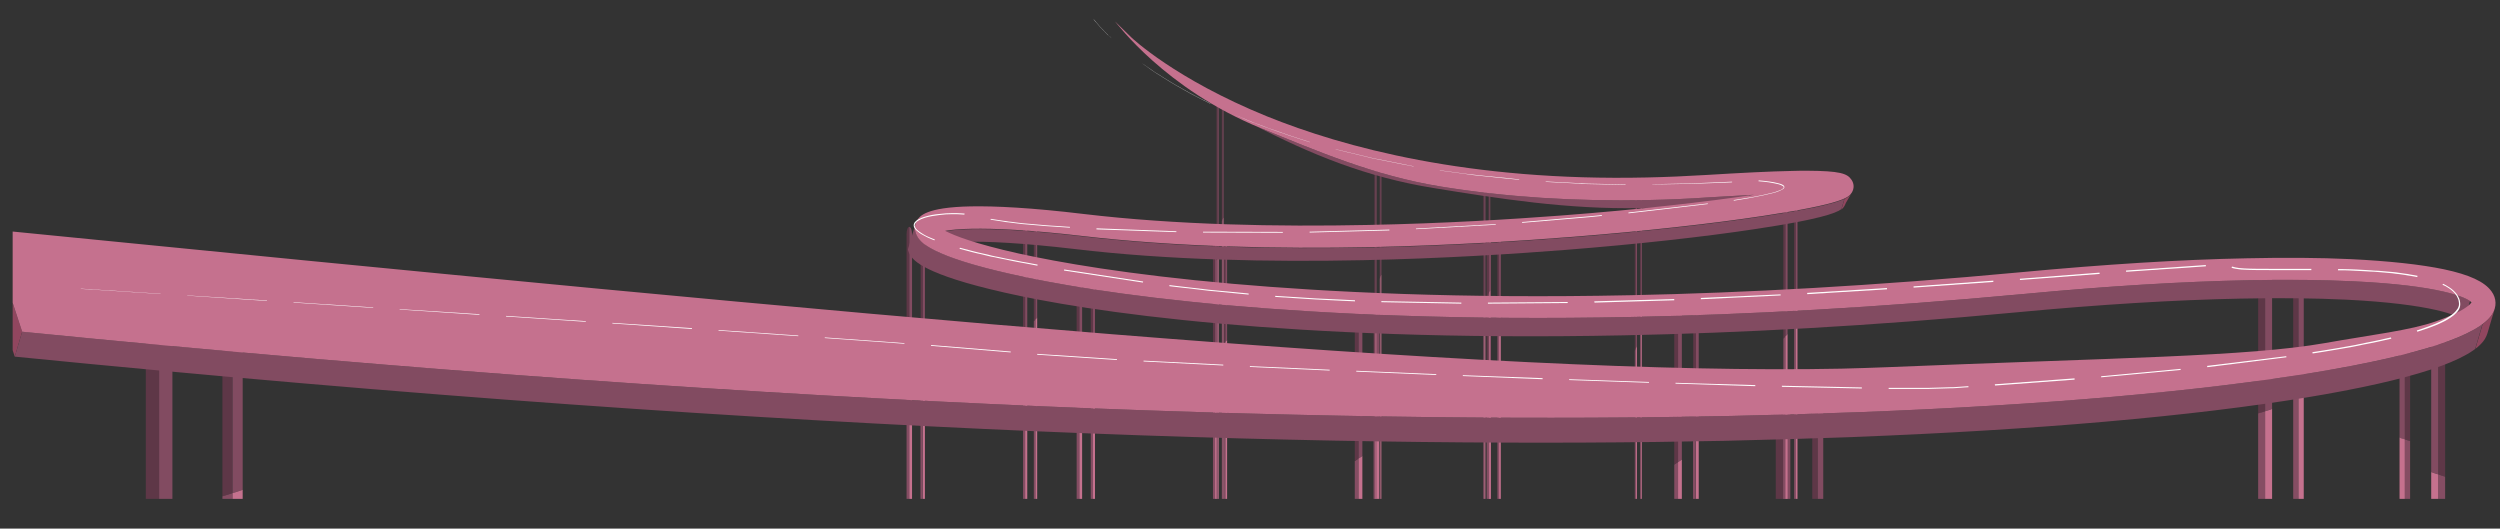 <?xml version="1.0" encoding="utf-8"?>
<!-- Generator: Adobe Illustrator 18.1.1, SVG Export Plug-In . SVG Version: 6.00 Build 0)  -->
<svg version="1.1" id="Layer_1" xmlns="http://www.w3.org/2000/svg" xmlns:xlink="http://www.w3.org/1999/xlink" x="0px" y="0px"
	 viewBox="0 0 1184.7 250.5" enable-background="new 0 0 1184.7 250.5" xml:space="preserve">
<rect x="0" y="0" width="1184.7" height="250.5" fill="#333333" stroke="none"/>
<g>
	<defs>
		<rect id="SVGID_3_" x="6" y="-563.6" width="1280" height="800"/>
	</defs>
	<clipPath id="SVGID_2_">
		<use xlink:href="#SVGID_3_"  overflow="visible"/>
	</clipPath>
	<g clip-path="url(#SVGID_2_)">
		<path fill="#5E3747" d="M75.4,137.4c-3.5,0-6.3,2.8-6.3,6.3v123.5c2.1-0.6,4.2-1.3,6.3-2V137.4z"/>
		<path fill="#824B61" d="M75.4,137.4v127.8c2.1-0.7,4.2-1.4,6.3-2.1V143.7C81.7,140.2,78.9,137.4,75.4,137.4z"/>
	</g>
	<g clip-path="url(#SVGID_2_)">
		<path fill="#5E3747" d="M110.2,136.7c-2.6,0-4.8,2.1-4.8,4.8v93.7c1.6-0.5,3.2-1,4.8-1.5V136.7z"/>
		<path fill="#824B61" d="M110.2,136.7v97c1.6-0.5,3.2-1.1,4.8-1.6v-90.6C115,138.8,112.8,136.7,110.2,136.7z"/>
		<path fill="#854D63" d="M105.4,235.2v376.4c0,2.6,2.1,4.8,4.8,4.8V233.7C108.6,234.2,107,234.7,105.4,235.2z"/>
		<path fill="#C5718E" d="M110.2,616.3c2.6,0,4.8-2.1,4.8-4.8V232.1c-1.6,0.6-3.2,1.1-4.8,1.6V616.3z"/>
	</g>
	<g clip-path="url(#SVGID_2_)">
		<g>
			<path fill="#5E3747" d="M1155.4,157.5c1.8,0,3.3,1.5,3.3,3.3v65.1c-1.1-0.3-2.2-0.7-3.3-1.1V157.5z"/>
			<path fill="#824B61" d="M1155.4,157.5v67.3c-1.1-0.4-2.2-0.7-3.3-1.1v-62.9C1152.1,159,1153.5,157.5,1155.4,157.5z"/>
			<path fill="#854D63" d="M1158.7,225.9v261.3c0,1.8-1.5,3.3-3.3,3.3V224.8C1156.5,225.2,1157.6,225.6,1158.7,225.9z"/>
			<path fill="#C5718E" d="M1155.4,490.5c-1.8,0-3.3-1.5-3.3-3.3V223.7c1.1,0.4,2.2,0.8,3.3,1.1V490.5z"/>
		</g>
		<g>
			<path fill="#5E3747" d="M1139.6,157.2c1.4,0,2.5,1.1,2.5,2.5V209c-0.8-0.3-1.7-0.5-2.5-0.8V157.2z"/>
			<path fill="#824B61" d="M1139.6,157.2v51.1c-0.8-0.3-1.7-0.6-2.5-0.8v-47.7C1137.1,158.3,1138.2,157.2,1139.6,157.2z"/>
			<path fill="#854D63" d="M1142.1,209v198.2c0,1.4-1.1,2.5-2.5,2.5V208.2C1140.4,208.5,1141.3,208.8,1142.1,209z"/>
			<path fill="#C5718E" d="M1139.6,409.7c-1.4,0-2.5-1.1-2.5-2.5V207.4c0.8,0.3,1.7,0.6,2.5,0.8V409.7z"/>
		</g>
	</g>
	<g clip-path="url(#SVGID_2_)">
		<g>
			<path fill="#5E3747" d="M1073.4,127.6c-1.8,0-3.3,1.5-3.3,3.3v65.1c1.1-0.3,2.2-0.7,3.3-1.1V127.6z"/>
			<path fill="#824B61" d="M1073.4,127.6v67.3c1.1-0.4,2.2-0.7,3.3-1.1v-62.9C1076.7,129.1,1075.2,127.6,1073.4,127.6z"/>
			<path fill="#854D63" d="M1070.1,195.9v261.3c0,1.8,1.5,3.3,3.3,3.3V194.9C1072.3,195.3,1071.2,195.6,1070.1,195.9z"/>
			<path fill="#C5718E" d="M1073.4,460.6c1.8,0,3.3-1.5,3.3-3.3V193.8c-1.1,0.4-2.2,0.8-3.3,1.1V460.6z"/>
		</g>
		<g>
			<path fill="#5E3747" d="M1089.2,127.2c-1.4,0-2.5,1.1-2.5,2.5v49.3c0.8-0.3,1.7-0.5,2.5-0.8V127.2z"/>
			<path fill="#824B61" d="M1089.2,127.2v51.1c0.8-0.3,1.7-0.6,2.5-0.9v-47.7C1091.7,128.3,1090.6,127.2,1089.2,127.2z"/>
			<path fill="#854D63" d="M1086.7,179.1v198.2c0,1.4,1.1,2.5,2.5,2.5V178.3C1088.4,178.6,1087.5,178.8,1086.7,179.1z"/>
			<path fill="#C5718E" d="M1089.2,379.8c1.4,0,2.5-1.1,2.5-2.5V177.4c-0.8,0.3-1.7,0.6-2.5,0.9V379.8z"/>
		</g>
	</g>
	<g clip-path="url(#SVGID_2_)">
		<g>
			<path fill="#5E3747" d="M845,188.8c-1.9,0-3.5,1.5-3.5,3.4v67.8c1.1-0.3,2.3-0.7,3.5-1.1V188.8z"/>
			<path fill="#824B61" d="M845,188.8V259c1.1-0.4,2.3-0.8,3.4-1.2v-65.5C848.4,190.4,846.9,188.8,845,188.8z"/>
		</g>
		<g>
			<path fill="#5E3747" d="M861.4,188.4c-1.4,0-2.6,1.2-2.6,2.6v51.4c0.9-0.3,1.7-0.5,2.6-0.8V188.4z"/>
			<path fill="#824B61" d="M861.4,188.4v53.2c0.9-0.3,1.7-0.6,2.6-0.9v-49.7C864.1,189.6,862.9,188.4,861.4,188.4z"/>
			<path fill="#854D63" d="M858.8,242.5v206.6c0,1.4,1.2,2.6,2.6,2.6v-210C860.6,241.9,859.7,242.2,858.8,242.5z"/>
			<path fill="#C5718E" d="M861.4,451.7c1.4,0,2.6-1.2,2.6-2.6V240.8c-0.9,0.3-1.8,0.6-2.6,0.9V451.7z"/>
		</g>
	</g>
	<g clip-path="url(#SVGID_2_)">
		<g>
			<path fill="#5E3747" d="M795.2,145.9c-1,0-1.8,1.6-1.8,3.6v70.6c0.6-0.4,1.2-0.7,1.8-1.1V145.9z"/>
			<path fill="#824B61" d="M795.2,145.9V219c0.6-0.4,1.2-0.8,1.8-1.2v-68.3C797,147.5,796.2,145.9,795.2,145.9z"/>
			<path fill="#854D63" d="M793.4,220.2v283.8c0,2,0.8,3.6,1.8,3.6V219C794.6,219.4,794,219.8,793.4,220.2z"/>
			<path fill="#C5718E" d="M795.2,507.5c1,0,1.8-1.6,1.8-3.6V217.8c-0.6,0.4-1.2,0.8-1.8,1.2V507.5z"/>
		</g>
		<g>
			<path fill="#5E3747" d="M803.7,145.5c-0.7,0-1.3,1.2-1.3,2.7v53.6c0.4-0.3,0.9-0.6,1.3-0.9V145.5z"/>
			<path fill="#824B61" d="M803.7,145.5V201c0.4-0.3,0.9-0.6,1.3-0.9v-51.8C805,146.7,804.4,145.5,803.7,145.5z"/>
			<path fill="#854D63" d="M802.3,201.8v215.2c0,1.5,0.6,2.7,1.3,2.7V201C803.2,201.3,802.8,201.6,802.3,201.8z"/>
			<path fill="#C5718E" d="M803.7,419.8c0.7,0,1.3-1.2,1.3-2.7V200c-0.5,0.3-0.9,0.6-1.3,0.9V419.8z"/>
		</g>
	</g>
	<g clip-path="url(#SVGID_2_)">
		<g>
			<path fill="#5E3747" d="M643.8,144.2c-1,0-1.8,1.6-1.8,3.6v70.6c0.6-0.4,1.2-0.7,1.8-1.1V144.2z"/>
			<path fill="#824B61" d="M643.8,144.2v73.1c0.6-0.4,1.2-0.8,1.8-1.2v-68.3C645.5,145.9,644.7,144.2,643.8,144.2z"/>
			<path fill="#854D63" d="M642,218.5v283.8c0,2,0.8,3.6,1.8,3.6V217.3C643.2,217.7,642.6,218.1,642,218.5z"/>
			<path fill="#C5718E" d="M643.8,505.8c1,0,1.8-1.6,1.8-3.6V216.1c-0.6,0.4-1.2,0.8-1.8,1.2V505.8z"/>
		</g>
		<g>
			<path fill="#5E3747" d="M652.3,143.9c-0.7,0-1.4,1.2-1.4,2.7v53.6c0.4-0.3,0.9-0.6,1.4-0.9V143.9z"/>
			<path fill="#824B61" d="M652.3,143.9v55.4c0.4-0.3,0.9-0.6,1.3-0.9v-51.8C653.6,145.1,653,143.9,652.3,143.9z"/>
			<path fill="#854D63" d="M650.9,200.2v215.2c0,1.5,0.6,2.7,1.4,2.7V199.3C651.8,199.6,651.3,199.9,650.9,200.2z"/>
			<path fill="#C5718E" d="M652.3,418.1c0.7,0,1.3-1.2,1.3-2.7v-217c-0.5,0.3-0.9,0.6-1.3,0.9V418.1z"/>
		</g>
	</g>
	<g clip-path="url(#SVGID_2_)">
		<g>
			<path fill="#5E3747" d="M511.5,132c-0.7,0-1.3,1.5-1.3,3.5v68c0.4-0.4,0.9-0.7,1.3-1.1V132z"/>
			<path fill="#824B61" d="M511.5,132v70.4c0.4-0.4,0.9-0.8,1.3-1.2v-65.7C512.9,133.6,512.3,132,511.5,132z"/>
			<path fill="#854D63" d="M510.2,203.5v273.1c0,1.9,0.6,3.5,1.3,3.5V202.4C511.1,202.8,510.6,203.2,510.2,203.5z"/>
			<path fill="#C5718E" d="M511.5,480.1c0.7,0,1.3-1.5,1.3-3.5V201.2c-0.4,0.4-0.9,0.8-1.3,1.2V480.1z"/>
		</g>
		<g>
			<path fill="#5E3747" d="M517.9,131.7c-0.6,0-1,1.2-1,2.6v51.6c0.3-0.3,0.7-0.5,1-0.8V131.7z"/>
			<path fill="#824B61" d="M517.9,131.7V185c0.3-0.3,0.7-0.6,1-0.9v-49.9C518.9,132.8,518.5,131.7,517.9,131.7z"/>
			<path fill="#854D63" d="M516.9,185.9V393c0,1.4,0.5,2.6,1,2.6V185C517.6,185.3,517.2,185.6,516.9,185.9z"/>
			<path fill="#C5718E" d="M517.9,395.7c0.6,0,1-1.2,1-2.6V184.1c-0.3,0.3-0.7,0.6-1,0.9V395.7z"/>
		</g>
	</g>
	<g clip-path="url(#SVGID_2_)">
		<g>
			<path fill="#5E3747" d="M430.9,107.5c-0.7,0-1.3,1.5-1.3,3.5v68c0.4-0.4,0.9-0.7,1.3-1.1V107.5z"/>
			<path fill="#824B61" d="M430.9,107.5v70.4c0.4-0.4,0.9-0.8,1.3-1.2V111C432.2,109.1,431.6,107.5,430.9,107.5z"/>
			<path fill="#854D63" d="M429.6,179v273.1c0,1.9,0.6,3.5,1.3,3.5V177.9C430.4,178.3,430,178.7,429.6,179z"/>
			<path fill="#C5718E" d="M430.9,455.6c0.7,0,1.3-1.5,1.3-3.5V176.7c-0.4,0.4-0.9,0.8-1.3,1.2V455.6z"/>
		</g>
		<g>
			<path fill="#5E3747" d="M437.3,107.2c-0.6,0-1,1.2-1,2.6v51.6c0.3-0.3,0.7-0.5,1-0.8V107.2z"/>
			<path fill="#824B61" d="M437.3,107.2v53.4c0.3-0.3,0.7-0.6,1-0.9v-49.9C438.3,108.4,437.8,107.2,437.3,107.2z"/>
			<path fill="#854D63" d="M436.2,161.4v207.2c0,1.4,0.5,2.6,1,2.6V160.5C436.9,160.8,436.6,161.1,436.2,161.4z"/>
			<path fill="#C5718E" d="M437.3,371.2c0.6,0,1-1.2,1-2.6V159.7c-0.3,0.3-0.7,0.6-1,0.9V371.2z"/>
		</g>
	</g>
	<g clip-path="url(#SVGID_2_)">
		<g>
			<path fill="#5E3747" d="M485.8,100.3c-0.6,0-1,1.5-1,3.3v65.6c0.3-0.3,0.7-0.7,1-1.1V100.3z"/>
			<path fill="#824B61" d="M485.8,100.3v67.9c0.3-0.4,0.7-0.7,1-1.1v-63.4C486.8,101.8,486.4,100.3,485.8,100.3z"/>
			<path fill="#854D63" d="M484.8,169.2v263.6c0,1.8,0.5,3.3,1,3.3v-268C485.5,168.5,485.1,168.9,484.8,169.2z"/>
			<path fill="#C5718E" d="M485.8,436.1c0.6,0,1-1.5,1-3.3V167c-0.3,0.4-0.7,0.8-1,1.1V436.1z"/>
		</g>
		<g>
			<path fill="#5E3747" d="M490.7,99.9c-0.4,0-0.8,1.1-0.8,2.5v49.8c0.3-0.3,0.5-0.5,0.8-0.8V99.9z"/>
			<path fill="#824B61" d="M490.7,99.9v51.5c0.3-0.3,0.5-0.6,0.8-0.9v-48.1C491.4,101,491.1,99.9,490.7,99.9z"/>
			<path fill="#854D63" d="M489.9,152.2v199.9c0,1.4,0.3,2.5,0.8,2.5V151.4C490.4,151.7,490.2,152,489.9,152.2z"/>
			<path fill="#C5718E" d="M490.7,354.7c0.4,0,0.8-1.1,0.8-2.5V150.5c-0.3,0.3-0.5,0.6-0.8,0.9V354.7z"/>
		</g>
	</g>
	<g clip-path="url(#SVGID_2_)">
		<g>
			<path fill="#5E3747" d="M575.8,110.8c-0.6,0-1,1.5-1,3.3v65.6c0.3-0.3,0.7-0.7,1-1.1V110.8z"/>
			<path fill="#824B61" d="M575.8,110.8v67.9c0.3-0.4,0.7-0.7,1-1.1v-63.4C576.8,112.3,576.4,110.8,575.8,110.8z"/>
			<path fill="#854D63" d="M574.8,179.8v263.6c0,1.8,0.5,3.3,1,3.3v-268C575.5,179.1,575.1,179.5,574.8,179.8z"/>
			<path fill="#C5718E" d="M575.8,446.7c0.6,0,1-1.5,1-3.3V177.6c-0.3,0.4-0.7,0.8-1,1.1V446.7z"/>
		</g>
		<g>
			<path fill="#5E3747" d="M580.7,110.5c-0.4,0-0.8,1.1-0.8,2.5v49.8c0.3-0.3,0.5-0.5,0.8-0.8V110.5z"/>
			<path fill="#824B61" d="M580.7,110.5V162c0.3-0.3,0.5-0.6,0.8-0.9V113C581.4,111.6,581.1,110.5,580.7,110.5z"/>
			<path fill="#854D63" d="M579.9,162.8v199.9c0,1.4,0.3,2.5,0.8,2.5V162C580.4,162.3,580.2,162.5,579.9,162.8z"/>
			<path fill="#C5718E" d="M580.7,365.2c0.4,0,0.8-1.1,0.8-2.5V161.1c-0.3,0.3-0.5,0.6-0.8,0.9V365.2z"/>
		</g>
	</g>
	<g clip-path="url(#SVGID_2_)">
		<g>
			<path fill="#5E3747" d="M705.5,105.6c-0.6,0-1,1.5-1,3.3v65.6c0.3-0.3,0.7-0.7,1-1.1V105.6z"/>
			<path fill="#824B61" d="M705.5,105.6v67.9c0.3-0.4,0.7-0.7,1-1.1v-63.4C706.6,107.1,706.1,105.6,705.5,105.6z"/>
			<path fill="#854D63" d="M704.5,174.6v263.6c0,1.8,0.5,3.3,1,3.3v-268C705.2,173.9,704.9,174.2,704.5,174.6z"/>
			<path fill="#C5718E" d="M705.5,441.5c0.6,0,1-1.5,1-3.3V172.4c-0.3,0.4-0.7,0.8-1,1.1V441.5z"/>
		</g>
		<g>
			<path fill="#5E3747" d="M710.4,105.2c-0.4,0-0.8,1.1-0.8,2.5v49.8c0.3-0.3,0.5-0.5,0.8-0.8V105.2z"/>
			<path fill="#824B61" d="M710.4,105.2v51.5c0.3-0.3,0.5-0.6,0.8-0.9v-48.1C711.2,106.4,710.8,105.2,710.4,105.2z"/>
			<path fill="#854D63" d="M709.6,157.6v199.9c0,1.4,0.3,2.5,0.8,2.5V156.7C710.1,157,709.9,157.3,709.6,157.6z"/>
			<path fill="#C5718E" d="M710.4,360c0.4,0,0.8-1.1,0.8-2.5V155.9c-0.3,0.3-0.5,0.6-0.8,0.9V360z"/>
		</g>
	</g>
	<g clip-path="url(#SVGID_2_)">
		<g>
			<path fill="#5E3747" d="M846.1,91.5c-0.6,0-1,1.5-1,3.3v65.6c0.3-0.3,0.7-0.7,1-1.1V91.5z"/>
			<path fill="#824B61" d="M846.1,91.5v67.9c0.3-0.4,0.7-0.7,1-1.1V94.8C847.1,93,846.7,91.5,846.1,91.5z"/>
			<path fill="#854D63" d="M845.1,160.5V424c0,1.8,0.5,3.3,1,3.3v-268C845.8,159.8,845.4,160.1,845.1,160.5z"/>
			<path fill="#C5718E" d="M846.1,427.4c0.6,0,1-1.5,1-3.3V158.3c-0.3,0.4-0.7,0.8-1,1.1V427.4z"/>
		</g>
		<g>
			<path fill="#5E3747" d="M851,91.1c-0.4,0-0.8,1.1-0.8,2.5v49.8c0.3-0.3,0.5-0.5,0.8-0.8V91.1z"/>
			<path fill="#824B61" d="M851,91.1v51.5c0.3-0.3,0.5-0.6,0.8-0.9V93.7C851.8,92.3,851.4,91.1,851,91.1z"/>
			<path fill="#854D63" d="M850.2,143.5v199.9c0,1.4,0.3,2.5,0.8,2.5V142.6C850.7,142.9,850.5,143.2,850.2,143.5z"/>
			<path fill="#C5718E" d="M851,345.9c0.4,0,0.8-1.1,0.8-2.5V141.8c-0.3,0.3-0.5,0.6-0.8,0.9V345.9z"/>
		</g>
	</g>
	<g clip-path="url(#SVGID_2_)">
		<g>
			<path fill="#5E3747" d="M775.2,90.1c-0.3,0-0.5,1.7-0.5,3.7v72.5c0.2-0.4,0.3-0.8,0.5-1.2V90.1z"/>
			<path fill="#824B61" d="M775.2,90.1v75c0.2-0.4,0.3-0.8,0.5-1.2V93.8C775.7,91.7,775.5,90.1,775.2,90.1z"/>
			<path fill="#854D63" d="M774.7,166.3v291.3c0,2,0.2,3.7,0.5,3.7V165.1C775,165.5,774.9,165.9,774.7,166.3z"/>
			<path fill="#C5718E" d="M775.2,461.3c0.3,0,0.5-1.7,0.5-3.7V163.9c-0.2,0.4-0.3,0.8-0.5,1.2V461.3z"/>
		</g>
		<g>
			<path fill="#5E3747" d="M777.6,89.7c-0.2,0-0.4,1.3-0.4,2.8v55c0.1-0.3,0.3-0.6,0.4-0.9V89.7z"/>
			<path fill="#824B61" d="M777.6,89.7v56.9c0.1-0.3,0.3-0.6,0.4-0.9V92.5C777.9,90.9,777.8,89.7,777.6,89.7z"/>
			<path fill="#854D63" d="M777.2,147.5v221c0,1.5,0.2,2.8,0.4,2.8V146.6C777.4,146.9,777.3,147.2,777.2,147.5z"/>
			<path fill="#C5718E" d="M777.6,371.3c0.2,0,0.4-1.3,0.4-2.8V145.7c-0.1,0.3-0.3,0.6-0.4,0.9V371.3z"/>
		</g>
	</g>
	<g clip-path="url(#SVGID_2_)">
		<g>
			<path fill="#5E3747" d="M703.4,82c-0.3,0-0.5,1.7-0.5,3.7v72.5c0.2-0.4,0.3-0.8,0.5-1.2V82z"/>
			<path fill="#824B61" d="M703.4,82v75c0.2-0.4,0.3-0.8,0.5-1.2V85.7C703.9,83.6,703.7,82,703.4,82z"/>
			<path fill="#854D63" d="M702.9,158.2v291.3c0,2,0.2,3.7,0.5,3.7V157C703.2,157.4,703.1,157.8,702.9,158.2z"/>
			<path fill="#C5718E" d="M703.4,453.2c0.3,0,0.5-1.7,0.5-3.7V155.8c-0.2,0.4-0.3,0.8-0.5,1.2V453.2z"/>
		</g>
		<g>
			<path fill="#5E3747" d="M705.8,81.6c-0.2,0-0.4,1.3-0.4,2.8v55c0.1-0.3,0.2-0.6,0.4-0.9V81.6z"/>
			<path fill="#824B61" d="M705.8,81.6v56.9c0.1-0.3,0.2-0.6,0.4-0.9V84.4C706.1,82.8,706,81.6,705.8,81.6z"/>
			<path fill="#854D63" d="M705.4,139.4v221c0,1.5,0.2,2.8,0.4,2.8V138.5C705.6,138.8,705.5,139.1,705.4,139.4z"/>
			<path fill="#C5718E" d="M705.8,363.2c0.2,0,0.4-1.3,0.4-2.8V137.6c-0.1,0.3-0.3,0.6-0.4,0.9V363.2z"/>
		</g>
	</g>
	<g clip-path="url(#SVGID_2_)">
		<g>
			<path fill="#5E3747" d="M651.8,74.6c-0.3,0-0.5,1.7-0.5,3.7v72.5c0.2-0.4,0.3-0.8,0.5-1.2V74.6z"/>
			<path fill="#824B61" d="M651.8,74.6v75c0.2-0.4,0.3-0.8,0.5-1.2V78.3C652.3,76.3,652.1,74.6,651.8,74.6z"/>
			<path fill="#854D63" d="M651.3,150.9v291.3c0,2,0.2,3.7,0.5,3.7V149.7C651.6,150.1,651.5,150.5,651.3,150.9z"/>
			<path fill="#C5718E" d="M651.8,445.9c0.3,0,0.5-1.7,0.5-3.7V148.4c-0.2,0.4-0.3,0.9-0.5,1.2V445.9z"/>
		</g>
		<g>
			<path fill="#5E3747" d="M654.2,74.3c-0.2,0-0.4,1.3-0.4,2.8v55c0.1-0.3,0.3-0.6,0.4-0.9V74.3z"/>
			<path fill="#824B61" d="M654.2,74.3v56.9c0.1-0.3,0.3-0.6,0.4-0.9V77C654.6,75.5,654.4,74.3,654.2,74.3z"/>
			<path fill="#854D63" d="M653.8,132.1v221c0,1.5,0.2,2.8,0.4,2.8V131.2C654.1,131.5,653.9,131.8,653.8,132.1z"/>
			<path fill="#C5718E" d="M654.2,355.8c0.2,0,0.4-1.3,0.4-2.8V130.2c-0.1,0.3-0.3,0.6-0.4,0.9V355.8z"/>
		</g>
	</g>
	<g clip-path="url(#SVGID_2_)">
		<g>
			<path fill="#5E3747" d="M577,47.4c-0.3,0-0.5,1.7-0.5,3.7v72.5c0.2-0.4,0.3-0.8,0.5-1.2V47.4z"/>
			<path fill="#824B61" d="M577,47.4v75c0.2-0.4,0.3-0.8,0.5-1.2V51.1C577.5,49.1,577.3,47.4,577,47.4z"/>
			<path fill="#854D63" d="M576.5,123.6V415c0,2,0.2,3.7,0.5,3.7V122.5C576.8,122.9,576.7,123.3,576.5,123.6z"/>
			<path fill="#C5718E" d="M577,418.7c0.3,0,0.5-1.7,0.5-3.7V121.2c-0.2,0.4-0.3,0.8-0.5,1.2V418.7z"/>
		</g>
		<g>
			<path fill="#5E3747" d="M579.4,47c-0.2,0-0.4,1.3-0.4,2.8v55c0.1-0.3,0.2-0.6,0.4-0.9V47z"/>
			<path fill="#824B61" d="M579.4,47v56.9c0.1-0.3,0.3-0.6,0.4-0.9V49.8C579.7,48.3,579.6,47,579.4,47z"/>
			<path fill="#854D63" d="M579,104.8v221c0,1.5,0.2,2.8,0.4,2.8V103.9C579.2,104.3,579.1,104.6,579,104.8z"/>
			<path fill="#C5718E" d="M579.4,328.6c0.2,0,0.4-1.3,0.4-2.8V103c-0.1,0.3-0.3,0.6-0.4,0.9V328.6z"/>
		</g>
	</g>
	<g clip-path="url(#SVGID_2_)">
		<g enable-background="new    ">
			<g enable-background="new    ">
				<defs>
					<path id="SVGID_5_" enable-background="new    " d="M831.2,92.3l-3.5,11.8c-6.1,0.3-13,0.7-21.1,1.2
						c-9.8,0.6-19.6,1.1-29.2,1.3c-34.4,0.7-67.3-1.4-98.1-6.4c-31.6-5.1-59-16.9-85.4-27.7c-45.4-18.6-68.1-41.9-69-42.7l3.5-11.8
						c0.9,0.8,23.5,24.1,69,42.7c26.5,10.8,53.9,22.6,85.4,27.7c30.8,5,63.6,7.1,98.1,6.4c9.6-0.2,19.3-0.6,29.2-1.3
						C818.2,93,825.2,92.6,831.2,92.3z"/>
				</defs>
				<clipPath id="SVGID_4_">
					<use xlink:href="#SVGID_5_"  overflow="visible"/>
				</clipPath>
				<path clip-path="url(#SVGID_4_)" fill="#824B61" d="M810.1,85.5c-9.8,0.6-19.6,1.1-29.2,1.3c-34.4,0.7-67.3-1.4-98.1-6.4
					c-31.6-5.1-59-16.9-85.4-27.7c-45.4-18.6-68.1-41.9-69-42.7l3.6,3.4c0.9,0.8,19.5,23.7,61,45.2c28.5,14.8,54.8,25.4,86.3,30.5
					c30.8,5,63.6,10.2,98.1,9.5c9.6-0.2,19.3-0.6,29.2-1.3c8.1-0.5,15-0.9,21.1-1.2l3.5-11.8C825.2,84.6,818.2,85,810.1,85.5z"/>
			</g>
			<g enable-background="new    ">
				<defs>
					<path id="SVGID_7_" enable-background="new    " d="M878.2,89.9c-1,3.4-2,6.7-3,10.1c-0.2,0.6-0.3,1.2-0.5,1.8
						c-0.2,0.5-0.4,1-0.7,1.5c-1.4,2.1-3.4,5.2-41.9,11c-25,3.8-57,7.3-90,9.9c-24,1.9-58.2,4.1-96.3,4.9
						c-43.6,0.9-92.3,0-136.6-5.3c-24.9-2.9-41.5-3.7-52.2-3.4c-5.9,0.1-10,0.5-12.6,1l3.5-11.8c2.7-0.5,6.7-0.9,12.6-1
						c10.7-0.2,27.3,0.5,52.2,3.4c44.3,5.2,93,6.2,136.6,5.3c38.1-0.8,72.4-3,96.3-4.9c33-2.6,65-6.1,90-9.9
						c38.5-5.8,40.5-8.9,41.9-11C877.8,90.9,878.1,90.4,878.2,89.9z"/>
				</defs>
				<clipPath id="SVGID_6_">
					<use xlink:href="#SVGID_7_"  overflow="visible"/>
				</clipPath>
				<g clip-path="url(#SVGID_6_)">
					<path fill="#91465F" d="M878,90.5l-3.3,5.7c-0.2,0.5-0.4,1-0.7,1.5c-0.3,0.5-0.7,1-1.4,1.6l3.5-11.8c0.8-0.6,1.1-1.1,1.4-1.6"
						/>
					<path fill="#824B61" d="M876.1,87.3l-3.5,11.8c-2.7,2-10.7,4.9-40.5,9.4c-25,3.8-57,7.3-90,9.9c-24,1.9-58.2,4.1-96.3,4.9
						c-43.6,0.9-92.3,0-136.6-5.3c-24.9-2.9-41.5-3.7-52.2-3.4c-5.9,0.1-10,0.5-12.6,1l3.5-11.8c2.7-0.5,6.7-0.9,12.6-1
						c10.7-0.2,27.3,0.5,52.2,3.4c44.3,5.2,93,6.2,136.6,5.3c38.1-0.8,72.4-3,96.3-4.9c33-2.6,65-6.1,90-9.9
						C865.4,92.2,873.4,89.3,876.1,87.3"/>
				</g>
			</g>
			<g enable-background="new    ">
				<defs>
					<path id="SVGID_9_" enable-background="new    " d="M430.3,118c1.2-4,2.3-7.9,3.5-11.8c-0.6,2.1-0.2,4.4,1.3,6.4
						c1.5,2.2,6.2,8.8,44.2,17.3c18.9,4.3,52.1,10.3,103,14.8c45.2,4,109,7.2,191.1,5.5c54.1-1.1,116.1-4.4,185.9-10.9
						c39.1-3.7,75-5.9,106.2-6.5c18.3-0.4,35-0.2,49.8,0.5c40.7,1.9,53.9,7.6,56,10l-3.5,11.8c-2.1-2.4-15.3-8-56-10
						c-14.8-0.7-31.4-0.9-49.8-0.5c-31.2,0.6-67,2.8-106.2,6.5c-69.8,6.6-131.8,9.8-185.8,10.9c-82,1.7-145.9-1.5-191.1-5.5
						c-51-4.5-84.2-10.5-103-14.8c-38-8.6-42.7-15.2-44.2-17.3C430.1,122.4,429.7,120.1,430.3,118z"/>
				</defs>
				<clipPath id="SVGID_8_">
					<use xlink:href="#SVGID_9_"  overflow="visible"/>
				</clipPath>
				<g clip-path="url(#SVGID_8_)">
					<path fill="#824B61" d="M1171.2,140.2l-3.5,11.8c-2.1-2.4-15.3-8-56-10c-14.8-0.7-31.4-0.9-49.8-0.5
						c-31.2,0.6-67,2.8-106.2,6.5c-69.8,6.6-131.8,9.8-185.8,10.9c-82,1.7-145.9-1.5-191.1-5.5c-51-4.5-84.2-10.5-103-14.8
						c-38-8.6-42.7-15.2-44.2-17.3c-1.4-2.1-1.9-4.4-1.3-6.4l3.5-11.8c-0.6,2.1-0.2,4.4,1.3,6.4c1.5,2.2,6.2,8.8,44.2,17.3
						c18.9,4.3,52.1,10.3,103,14.8c45.2,4,109,7.2,191.1,5.5c54.1-1.1,116.1-4.4,185.9-10.9c39.1-3.7,75-5.9,106.2-6.5
						c18.3-0.4,35-0.2,49.8,0.5C1155.9,132.2,1169.1,137.8,1171.2,140.2"/>
				</g>
			</g>
			<g>
				<polygon fill="#91465F" points="10.5,157.2 7,169 -9,120.4 -5.5,108.6 				"/>
			</g>
			<g enable-background="new    ">
				<defs>
					<path id="SVGID_11_" enable-background="new    " d="M1182.2,146.3c-1.2,3.9-2.3,7.9-3.5,11.8c-0.3,0.9-0.7,1.8-1.2,2.6
						c-6.3,10.1-34.4,19.3-83.5,27.5c-54.3,9-129.1,15.6-216.2,18.9c-18.6,0.7-38.8,1.3-60.7,1.8C650.2,212.4,386.4,206.7,7,169
						l3.5-11.8c379.5,37.7,643.2,43.4,810.1,39.9c21.9-0.5,42.1-1.1,60.7-1.8c87.2-3.3,161.9-9.9,216.2-18.9
						c49.1-8.2,77.2-17.4,83.5-27.5C1181.5,148.1,1181.9,147.2,1182.2,146.3z"/>
				</defs>
				<clipPath id="SVGID_10_">
					<use xlink:href="#SVGID_11_"  overflow="visible"/>
				</clipPath>
				<g clip-path="url(#SVGID_10_)">
					<path fill="#91465F" d="M1182.2,146.3l-3.5,11.8c-0.3,0.9-0.7,1.8-1.2,2.6c-1,1.6-2.5,3.1-4.5,4.7l3.5-11.8
						c2-1.5,3.6-3.1,4.5-4.7C1181.5,148.1,1181.9,147.2,1182.2,146.3"/>
					<path fill="#824B61" d="M1176.4,153.6l-3.5,11.8c-11,8.3-37.5,15.9-79,22.8c-54.3,9-129.1,15.6-216.2,18.9
						c-18.6,0.7-38.8,1.3-60.7,1.8C650.2,212.4,386.4,206.7,7,169l3.5-11.8c379.5,37.7,643.2,43.4,810.1,39.9
						c21.9-0.5,42.1-1.1,60.7-1.8c87.2-3.3,161.9-9.9,216.2-18.9C1138.9,169.5,1165.4,161.9,1176.4,153.6"/>
				</g>
			</g>
			<path fill="#C5718E" d="M1180.7,138.1c-3.3-4.6-10.4-7.9-22.6-10.5c-11.1-2.3-25.9-3.9-44.1-4.8c-14.7-0.7-31.2-0.8-49.3-0.4
				c-31.5,0.6-67.7,2.9-107.1,6.6c-69.5,6.5-131.2,9.8-185,10.9c-80.8,1.7-143.7-1.5-188.3-5.4c-50.3-4.4-83.1-10.3-101.7-14.4
				c-20.6-4.6-30.3-8.4-34.7-10.7c2.7-0.5,6.7-0.9,12.6-1c10.7-0.2,27.3,0.5,52.2,3.4c44.3,5.2,93,6.2,136.6,5.3
				c38.1-0.8,72.4-3,96.3-4.9c33-2.6,65-6.1,90-9.9c38.5-5.8,40.5-8.9,41.9-11c1.2-1.9,1.2-4.2-0.1-6.1c-2-3-5.4-4.2-21-4.3
				c-2.2,0-4.6,0-7.2,0.1c-10.4,0.2-24,0.9-40.4,1.9c-9.8,0.6-19.2,1-28.4,1.2C696.1,86,636.6,69.8,600.3,55.1
				c-43.5-17.7-63.9-37.1-64.1-37.3l-7.8-7.6c0.9,0.8,23.6,31.9,69,50.5c26.5,10.8,53.9,22.6,85.4,27.7c30.8,5,63.6,7.1,98.1,6.4
				c9.6-0.2,19.3-0.6,29.2-1.3c8.1-0.5,15-0.9,21.1-1.2c-22.4,3.3-53.9,7-92.3,9.9c-22.6,1.7-54.6,3.7-90.4,4.4
				c-43,0.9-91.3,0-135-5.2c-25-3-41.9-3.8-53.4-3.6c-21.5,0.4-24.3,4.7-25.5,6.6c-1.6,2.5-1.4,5.5,0.4,8.2
				c1.5,2.2,6.2,8.8,44.2,17.3c18.9,4.3,52.1,10.3,103,14.8c45.2,4,109,7.2,191.1,5.5c54.1-1.1,116.1-4.4,185.9-10.9
				c39.1-3.7,75-5.9,106.2-6.5c18.3-0.4,35-0.2,49.8,0.5c40.7,1.9,53.9,7.6,56,10c-0.6,0.9-3.4,4.2-16.6,8.9
				c-12.5,4.4-30.5,6.4-53,10.4c-36.5,6.4-97.8,6.9-207.2,11.4c-7,0.3-14.3,0.5-21.8,0.7c-165.7,3.4-462.4-24.8-878-66.1l15.9,48.6
				c379.5,37.7,643.2,43.4,810.1,39.9c21.9-0.5,42.1-1.1,60.7-1.8c87.2-3.3,161.9-9.9,216.2-18.9c49.1-8.2,77.2-17.4,83.5-27.5
				C1183.2,145.4,1183.1,141.4,1180.7,138.1z"/>
		</g>
	</g>
	<g clip-path="url(#SVGID_2_)">
		<path fill="#FFFFFF" d="M517.9,8.8c0,0,0.2,0.2,0.5,0.6c0.3,0.4,0.8,1,1.4,1.6c0.3,0.3,0.6,0.7,0.9,1.1c0.3,0.4,0.7,0.8,1.1,1.2
			c0.8,0.8,1.6,1.6,2.4,2.5c0.4,0.4,0.8,0.9,1.3,1.2c0.4,0.4,0.9,0.8,1.3,1.1c0.8,0.7,1.6,1.4,2.2,2c1.3,1.2,2.2,2,2.2,2l0,0
			c0,0-0.9-0.8-2.2-2c-0.7-0.6-1.4-1.3-2.2-2c-0.4-0.4-0.8-0.8-1.3-1.1c-0.4-0.4-0.8-0.8-1.2-1.2c-0.8-0.8-1.6-1.7-2.4-2.5
			c-0.4-0.4-0.8-0.8-1.1-1.2c-0.3-0.4-0.6-0.7-0.9-1.1c-0.6-0.7-1.1-1.2-1.4-1.6C518.1,9.1,517.9,8.8,517.9,8.8z"/>
		<path fill="#FFFFFF" d="M541.1,29.9c0,0,1.9,1.3,4.9,3.4c0.7,0.5,1.5,1.1,2.4,1.6c0.9,0.5,1.8,1.1,2.7,1.7
			c0.9,0.6,1.9,1.2,2.9,1.8c0.5,0.3,1,0.6,1.5,0.9c0.5,0.3,1,0.6,1.5,0.9c2.1,1.2,4.1,2.3,6,3.4c1,0.6,1.9,1,2.8,1.5
			c0.9,0.5,1.8,0.9,2.5,1.3c3.2,1.6,5.3,2.7,5.3,2.7l0,0.1c0,0-2.1-1.1-5.3-2.7c-0.8-0.4-1.6-0.8-2.5-1.3c-0.9-0.5-1.9-0.9-2.8-1.5
			c-1.9-1.1-4-2.3-6-3.4c-0.5-0.3-1-0.6-1.5-0.9c-0.5-0.3-1-0.6-1.5-0.9c-1-0.6-2-1.2-2.9-1.8c-0.9-0.6-1.8-1.2-2.7-1.7
			c-0.9-0.5-1.6-1.1-2.4-1.6C543.1,31.3,541.1,30,541.1,29.9L541.1,29.9z"/>
		<path fill="#FFFFFF" d="M585.2,54.4c0,0,2.2,0.9,5.5,2.3c0.8,0.3,1.7,0.7,2.6,1.1c0.9,0.4,2,0.7,3,1.1c1,0.4,2.1,0.8,3.2,1.2
			c1.1,0.4,2.2,0.9,3.3,1.2c2.2,0.8,4.5,1.5,6.6,2.3c1,0.4,2.1,0.7,3,1c1,0.3,1.9,0.6,2.7,0.9c3.4,1.1,5.6,1.8,5.6,1.8l0,0.1
			c0,0-2.3-0.7-5.6-1.8c-0.8-0.3-1.8-0.6-2.7-0.9c-1-0.3-2-0.6-3-1c-2.1-0.7-4.3-1.5-6.6-2.3c-1.1-0.4-2.2-0.8-3.3-1.2
			c-1.1-0.4-2.2-0.8-3.2-1.2c-1-0.4-2-0.8-3-1.1c-0.9-0.4-1.8-0.8-2.6-1.1C587.3,55.3,585.2,54.4,585.2,54.4L585.2,54.4z"/>
		<path fill="#FFFFFF" d="M632.9,70.7c0,0,2.3,0.6,5.8,1.4c1.7,0.4,3.7,0.9,5.9,1.4c1.1,0.3,2.2,0.5,3.3,0.8
			c1.1,0.3,2.3,0.6,3.4,0.8c9.3,1.8,18.6,3.7,18.6,3.7l0,0.1c0,0-9.3-1.8-18.6-3.7c-1.2-0.2-2.3-0.5-3.4-0.8
			c-1.1-0.3-2.2-0.5-3.3-0.8c-2.2-0.5-4.2-1-5.9-1.4c-3.4-0.8-5.7-1.4-5.7-1.4L632.9,70.7z"/>
		<path fill="#FFFFFF" d="M682.3,80.7c0,0,2.3,0.3,5.9,0.8c1.8,0.2,3.8,0.5,6,0.8c1.1,0.1,2.2,0.3,3.4,0.4c1.2,0.1,2.3,0.3,3.5,0.4
			c9.4,0.9,18.8,1.9,18.8,1.9l0,0.2c0,0-9.4-0.9-18.8-1.9c-1.2-0.1-2.3-0.3-3.5-0.4c-1.2-0.2-2.3-0.3-3.4-0.5
			c-2.2-0.3-4.3-0.6-6-0.8c-3.5-0.5-5.9-0.8-5.9-0.8L682.3,80.7z"/>
		<path fill="#FFFFFF" d="M732.5,86c0,0,2.4,0.1,5.9,0.3c1.8,0.1,3.8,0.2,6.1,0.3c1.1,0.1,2.3,0.1,3.4,0.2c1.2,0,2.3,0.1,3.5,0.2
			c9.5,0.2,18.9,0.4,18.9,0.4l0,0.2c0,0-9.5-0.2-18.9-0.4c-1.2,0-2.4-0.1-3.5-0.2c-1.2-0.1-2.3-0.1-3.4-0.2
			c-2.2-0.1-4.3-0.2-6.1-0.3c-3.5-0.2-5.9-0.3-5.9-0.3L732.5,86z"/>
		<path fill="#FFFFFF" d="M783,87.3c0,0,9.5-0.2,18.9-0.4c9.5-0.4,18.9-0.8,18.9-0.8l0,0.3c0,0-9.5,0.4-18.9,0.7
			c-9.5,0.2-18.9,0.3-18.9,0.3L783,87.3z"/>
		<path fill="#FFFFFF" d="M833.4,85.5l0.2,0h0h0c1.6,0.1,3.1,0.3,4.7,0.5c1.6,0.2,3.1,0.5,4.6,0.9c0.8,0.2,1.5,0.4,2.2,0.9
			c0.2,0.1,0.3,0.3,0.4,0.5c0.1,0.2,0.1,0.5,0,0.7c-0.2,0.4-0.6,0.6-0.9,0.8c-0.7,0.4-1.4,0.7-2.2,1c-0.7,0.3-1.5,0.5-2.3,0.7
			c-3,0.8-6.1,1.4-9.2,2c-3.1,0.6-6.2,1.1-9.3,1.6l0-0.3c3.1-0.5,6.2-1,9.3-1.5c3.1-0.6,6.2-1.2,9.2-2c0.8-0.2,1.5-0.4,2.2-0.7
			c0.7-0.3,1.5-0.5,2.1-0.9c0.3-0.2,0.6-0.4,0.8-0.7c0.2-0.3,0-0.6-0.3-0.8c-0.6-0.4-1.4-0.7-2.1-0.9c-1.5-0.4-3-0.6-4.6-0.9
			c-1.5-0.2-3.1-0.4-4.7-0.5h0l-0.2,0L833.4,85.5z"/>
		<polygon fill="#FFFFFF" points="809.3,96.7 771.7,101.1 771.7,100.7 809.3,96.4 		"/>
		<path fill="#FFFFFF" d="M759.1,102.3c0,0-2.4,0.2-5.9,0.6c-3.5,0.3-8.3,0.7-13,1.1c-9.4,0.8-18.9,1.6-18.9,1.6l0-0.4
			c0,0,9.4-0.8,18.9-1.6c4.7-0.4,9.4-0.8,13-1.1c3.5-0.3,5.9-0.6,5.9-0.6L759.1,102.3z"/>
		<polygon fill="#FFFFFF" points="708.8,106.5 671,108.6 671,108.3 708.8,106.2 		"/>
		<polygon fill="#FFFFFF" points="658.4,109.2 620.6,110.2 620.6,109.8 658.4,108.8 		"/>
		<polygon fill="#FFFFFF" points="607.9,110.3 570.1,110.2 570.1,109.8 607.9,109.9 		"/>
		<polygon fill="#FFFFFF" points="557.4,110 519.6,108.7 519.6,108.2 557.5,109.6 		"/>
		<path fill="#FFFFFF" d="M507,107.9c0,0-2.4-0.2-5.9-0.4c-1.8-0.1-3.8-0.3-6-0.4c-2.2-0.2-4.6-0.4-6.9-0.6
			c-1.2-0.1-2.4-0.2-3.5-0.3c-1.2-0.1-2.3-0.3-3.4-0.4c-1.1-0.1-2.2-0.3-3.2-0.4c-1-0.1-2-0.2-2.8-0.4c-3.5-0.5-5.9-0.9-5.9-0.9
			l0.1-0.4c0,0,2.3,0.4,5.8,0.9c0.9,0.1,1.8,0.2,2.8,0.4c1,0.1,2.1,0.2,3.2,0.4c1.1,0.1,2.2,0.3,3.4,0.4c1.2,0.1,2.3,0.2,3.5,0.3
			c2.4,0.2,4.7,0.4,6.9,0.6c2.2,0.2,4.3,0.3,6,0.4c3.5,0.3,5.9,0.4,5.9,0.4L507,107.9z"/>
		<path fill="#FFFFFF" d="M457,101.7c0,0-0.6,0-1.6-0.1c-1-0.1-2.5-0.1-4.3-0.1c-1.8,0-3.8,0.1-6,0.4c-2.2,0.3-4.5,0.6-6.8,1.3
			c-1.1,0.3-2.2,0.8-3.2,1.4c-0.5,0.3-0.9,0.6-1.2,1.1c-0.3,0.4-0.5,0.9-0.4,1.4c0.2,1,1,1.8,1.8,2.4c0.8,0.6,1.6,1.1,2.4,1.6
			c1.5,0.9,2.9,1.4,3.8,1.8c1,0.4,1.5,0.6,1.5,0.6l-0.2,0.4c0,0-0.6-0.2-1.5-0.6c-1-0.4-2.3-1-3.9-1.9c-0.8-0.4-1.6-0.9-2.4-1.6
			c-0.4-0.3-0.8-0.7-1.2-1.1c-0.3-0.4-0.7-0.9-0.8-1.6c-0.1-0.6,0.1-1.3,0.5-1.8c0.4-0.5,0.9-0.9,1.4-1.2c1-0.6,2.2-1.1,3.3-1.4
			c2.3-0.7,4.6-1.1,6.9-1.3c2.2-0.3,4.3-0.4,6.1-0.4c1.8,0,3.3,0,4.3,0.1c1,0.1,1.6,0.1,1.6,0.1L457,101.7z"/>
		<path fill="#FFFFFF" d="M454.9,117.4c0,0,2.3,0.6,5.7,1.5c0.9,0.2,1.8,0.5,2.8,0.7c1,0.2,2,0.5,3.1,0.7s2.2,0.5,3.3,0.8
			c1.1,0.3,2.3,0.5,3.4,0.7c2.3,0.5,4.6,1,6.8,1.4c1.1,0.2,2.1,0.4,3.1,0.6c1,0.2,1.9,0.4,2.8,0.5c3.5,0.7,5.8,1.1,5.8,1.1l-0.1,0.5
			c0,0-2.3-0.4-5.8-1.1c-0.9-0.2-1.8-0.3-2.8-0.5c-1-0.2-2.1-0.4-3.1-0.6c-2.2-0.5-4.5-0.9-6.8-1.4c-1.2-0.3-2.3-0.5-3.5-0.7
			c-1.1-0.3-2.3-0.5-3.3-0.8c-1.1-0.3-2.1-0.5-3.1-0.7c-1-0.2-1.9-0.5-2.8-0.7c-3.4-0.9-5.7-1.5-5.7-1.5L454.9,117.4z"/>
		<polygon fill="#FFFFFF" points="504.3,127.7 541.7,133.4 541.6,133.9 504.2,128.2 		"/>
		<path fill="#FFFFFF" d="M554.2,135.1c0,0,0.6,0.1,1.6,0.2c1,0.1,2.5,0.3,4.2,0.5c3.5,0.4,8.2,1,12.9,1.5
			c9.4,0.9,18.8,1.8,18.8,1.8l0,0.5c0,0-9.4-0.9-18.8-1.8c-4.7-0.6-9.4-1.1-12.9-1.5c-1.8-0.2-3.2-0.4-4.3-0.5
			c-1-0.1-1.6-0.2-1.6-0.2L554.2,135.1z"/>
		<path fill="#FFFFFF" d="M604.3,140.2c0,0,9.4,0.6,18.9,1.2c9.4,0.4,18.9,0.9,18.9,0.9l0,0.5c0,0-9.4-0.4-18.9-0.9
			c-9.4-0.6-18.9-1.2-18.9-1.2L604.3,140.2z"/>
		<polygon fill="#FFFFFF" points="654.6,142.7 692.5,143.4 692.5,143.9 654.6,143.2 		"/>
		<polygon fill="#FFFFFF" points="705.1,143.4 742.9,143.1 742.9,143.6 705.1,143.9 		"/>
		<polygon fill="#FFFFFF" points="755.5,142.8 793.4,141.7 793.4,142.3 755.6,143.4 		"/>
		<polygon fill="#FFFFFF" points="806,141.2 843.8,139.5 843.8,140 806,141.8 		"/>
		<polygon fill="#FFFFFF" points="856.4,138.8 894.2,136.5 894.2,137.1 856.4,139.4 		"/>
		<polygon fill="#FFFFFF" points="906.8,135.7 944.6,133 944.6,133.6 906.8,136.3 		"/>
		<polygon fill="#FFFFFF" points="957.2,132.1 994.9,129.2 995,129.8 957.2,132.7 		"/>
		<polygon fill="#FFFFFF" points="1007.5,128.2 1045.3,125.6 1045.3,126.2 1007.5,128.8 		"/>
		<path fill="#FFFFFF" d="M1057.7,126.3c0,0,0.1,0.1,0.4,0.1c0.3,0.1,0.6,0.2,1.1,0.3c0.5,0.1,1.1,0.2,1.8,0.3
			c0.7,0.1,1.5,0.1,2.4,0.2c3.5,0.2,8.3,0.2,13,0.2c9.5,0,18.9,0,18.9,0l0,0.6c0,0-9.5,0-18.9,0c-4.7,0-9.5,0-13-0.2
			c-0.9,0-1.7-0.1-2.4-0.2c-0.7-0.1-1.3-0.2-1.9-0.3c-0.5-0.1-1-0.2-1.2-0.3c-0.3-0.1-0.4-0.1-0.4-0.1L1057.7,126.3z"/>
		<path fill="#FFFFFF" d="M1108,127.5c0,0,0.6,0,1.6,0c1,0,2.5,0.1,4.3,0.1c1.8,0.1,3.8,0.1,6.1,0.3c1.1,0.1,2.3,0.1,3.4,0.2
			c1.2,0.1,2.3,0.2,3.5,0.2c1.2,0.1,2.4,0.2,3.5,0.3c1.2,0.1,2.3,0.2,3.4,0.3c1.1,0.1,2.2,0.2,3.2,0.4c1,0.1,2,0.3,2.8,0.4
			c0.9,0.1,1.7,0.2,2.4,0.4c0.7,0.1,1.3,0.2,1.8,0.3c1,0.2,1.6,0.3,1.6,0.3l-0.1,0.6c0,0-0.6-0.1-1.6-0.3c-0.5-0.1-1.1-0.2-1.8-0.3
			c-0.7-0.1-1.5-0.2-2.4-0.4c-0.9-0.1-1.8-0.3-2.8-0.4c-1-0.1-2.1-0.2-3.2-0.4c-1.1-0.1-2.2-0.2-3.4-0.3c-1.2-0.1-2.3-0.2-3.5-0.3
			c-1.2-0.1-2.4-0.2-3.5-0.2c-1.2-0.1-2.3-0.1-3.4-0.2c-2.2-0.1-4.3-0.2-6.1-0.3c-1.8-0.1-3.3-0.1-4.3-0.1c-1,0-1.6,0-1.6,0
			L1108,127.5z"/>
		<path fill="#FFFFFF" d="M1157.8,134.5c0,0,0.1,0.1,0.4,0.2c0.2,0.1,0.6,0.3,1.1,0.6c0.5,0.3,1,0.6,1.6,1c0.6,0.4,1.3,0.9,1.9,1.5
			c0.7,0.6,1.3,1.4,1.9,2.3c0.5,0.9,1,2,1.1,3.1c0.1,0.6,0.1,1.2,0,1.8c-0.1,0.6-0.3,1.2-0.6,1.7c-0.6,1.1-1.5,1.9-2.4,2.7
			c-1.9,1.5-4,2.7-6,3.6c-2,1-4,1.7-5.6,2.3c-1.7,0.6-3.1,1.1-4.1,1.4c-1,0.3-1.6,0.5-1.6,0.5l-0.2-0.6c0,0,0.6-0.2,1.5-0.5
			c1-0.3,2.4-0.8,4-1.4c1.7-0.6,3.6-1.4,5.6-2.3c2-1,4.1-2.1,5.9-3.6c0.9-0.7,1.7-1.6,2.3-2.5c0.3-0.5,0.5-1,0.6-1.5
			c0.1-0.5,0.1-1,0-1.6c-0.1-1.1-0.5-2-1-2.9c-0.5-0.8-1.1-1.6-1.8-2.2c-0.6-0.6-1.3-1.1-1.9-1.5c-0.6-0.4-1.1-0.7-1.6-1
			c-0.4-0.2-0.8-0.4-1.1-0.5c-0.2-0.1-0.4-0.2-0.4-0.2L1157.8,134.5z"/>
		<path fill="#FFFFFF" d="M1133.2,160.5c0,0-2.3,0.5-5.8,1.3c-0.9,0.2-1.8,0.4-2.8,0.6c-1,0.2-2.1,0.4-3.1,0.6
			c-1.1,0.2-2.2,0.4-3.4,0.7c-1.1,0.2-2.3,0.5-3.5,0.7c-2.3,0.4-4.7,0.8-6.9,1.2c-2.2,0.4-4.2,0.7-6,1c-3.5,0.6-5.8,0.9-5.8,0.9
			l-0.1-0.6c0,0,2.3-0.4,5.8-0.9c1.8-0.3,3.8-0.6,6-1c2.2-0.4,4.5-0.8,6.8-1.2c1.2-0.2,2.3-0.4,3.5-0.7c1.1-0.2,2.3-0.4,3.4-0.7
			c1.1-0.2,2.1-0.4,3.1-0.6c1-0.2,1.9-0.4,2.8-0.6c3.5-0.8,5.8-1.3,5.8-1.3L1133.2,160.5z"/>
		<polygon fill="#FFFFFF" points="1083.5,169.3 1046,174 1045.9,173.4 1083.4,168.8 		"/>
		<polygon fill="#FFFFFF" points="1033.4,175.3 995.7,178.8 995.7,178.3 1033.3,174.8 		"/>
		<polygon fill="#FFFFFF" points="983.1,179.9 945.4,182.7 945.3,182.1 983.1,179.3 		"/>
		<path fill="#FFFFFF" d="M932.8,183.5c0,0-2.4,0.1-5.9,0.4c-0.9,0.1-1.9,0.1-2.9,0.1c-1,0-2.1,0.1-3.2,0.1
			c-2.2,0.1-4.6,0.1-6.9,0.2c-9.5,0-18.9,0-18.9,0l0-0.5c0,0,9.5,0,18.9,0c2.4-0.1,4.7-0.1,6.9-0.2c1.1,0,2.2-0.1,3.2-0.1
			c1,0,2,0,2.9-0.1c3.5-0.2,5.9-0.4,5.9-0.4L932.8,183.5z"/>
		<polygon fill="#FFFFFF" points="882.3,184.1 844.4,183.3 844.4,182.8 882.3,183.6 		"/>
		<polygon fill="#FFFFFF" points="831.8,183 794,181.8 794,181.4 831.8,182.5 		"/>
		<polygon fill="#FFFFFF" points="781.4,181.4 743.6,180.1 743.6,179.7 781.4,181 		"/>
		<polygon fill="#FFFFFF" points="731,179.7 693.2,178.2 693.2,177.8 731,179.2 		"/>
		<polygon fill="#FFFFFF" points="680.6,177.7 642.7,176.1 642.7,175.7 680.6,177.3 		"/>
		<polygon fill="#FFFFFF" points="630.1,175.6 592.3,173.9 592.3,173.5 630.1,175.2 		"/>
		<polygon fill="#FFFFFF" points="579.7,173.2 541.9,171.3 541.9,170.9 579.7,172.8 		"/>
		<polygon fill="#FFFFFF" points="529.3,170.6 491.5,168.1 491.5,167.7 529.3,170.2 		"/>
		<polygon fill="#FFFFFF" points="478.9,167 441.2,163.9 441.2,163.5 479,166.6 		"/>
		<polygon fill="#FFFFFF" points="428.6,162.9 390.8,160.2 390.9,159.9 428.6,162.6 		"/>
		<polygon fill="#FFFFFF" points="378.3,159.3 340.5,156.7 340.5,156.4 378.3,159 		"/>
		<polygon fill="#FFFFFF" points="327.9,155.9 290.2,153.3 290.2,153 327.9,155.5 		"/>
		<polygon fill="#FFFFFF" points="277.6,152.5 239.8,150 239.8,149.7 277.6,152.2 		"/>
		<polygon fill="#FFFFFF" points="227.2,149.2 189.4,146.7 189.4,146.5 227.2,148.9 		"/>
		<polygon fill="#FFFFFF" points="176.8,145.9 139.1,143.4 139.1,143.2 176.9,145.7 		"/>
		<polygon fill="#FFFFFF" points="126.5,142.6 88.7,140.1 88.7,140 126.5,142.4 		"/>
		<polygon fill="#FFFFFF" points="76.1,139.3 38.3,136.9 38.3,136.8 76.1,139.2 		"/>
		<polygon fill="#FFFFFF" points="25.7,136.1 -12.1,133.7 -12.1,133.7 25.7,136.1 		"/>
	</g>
</g>
</svg>
